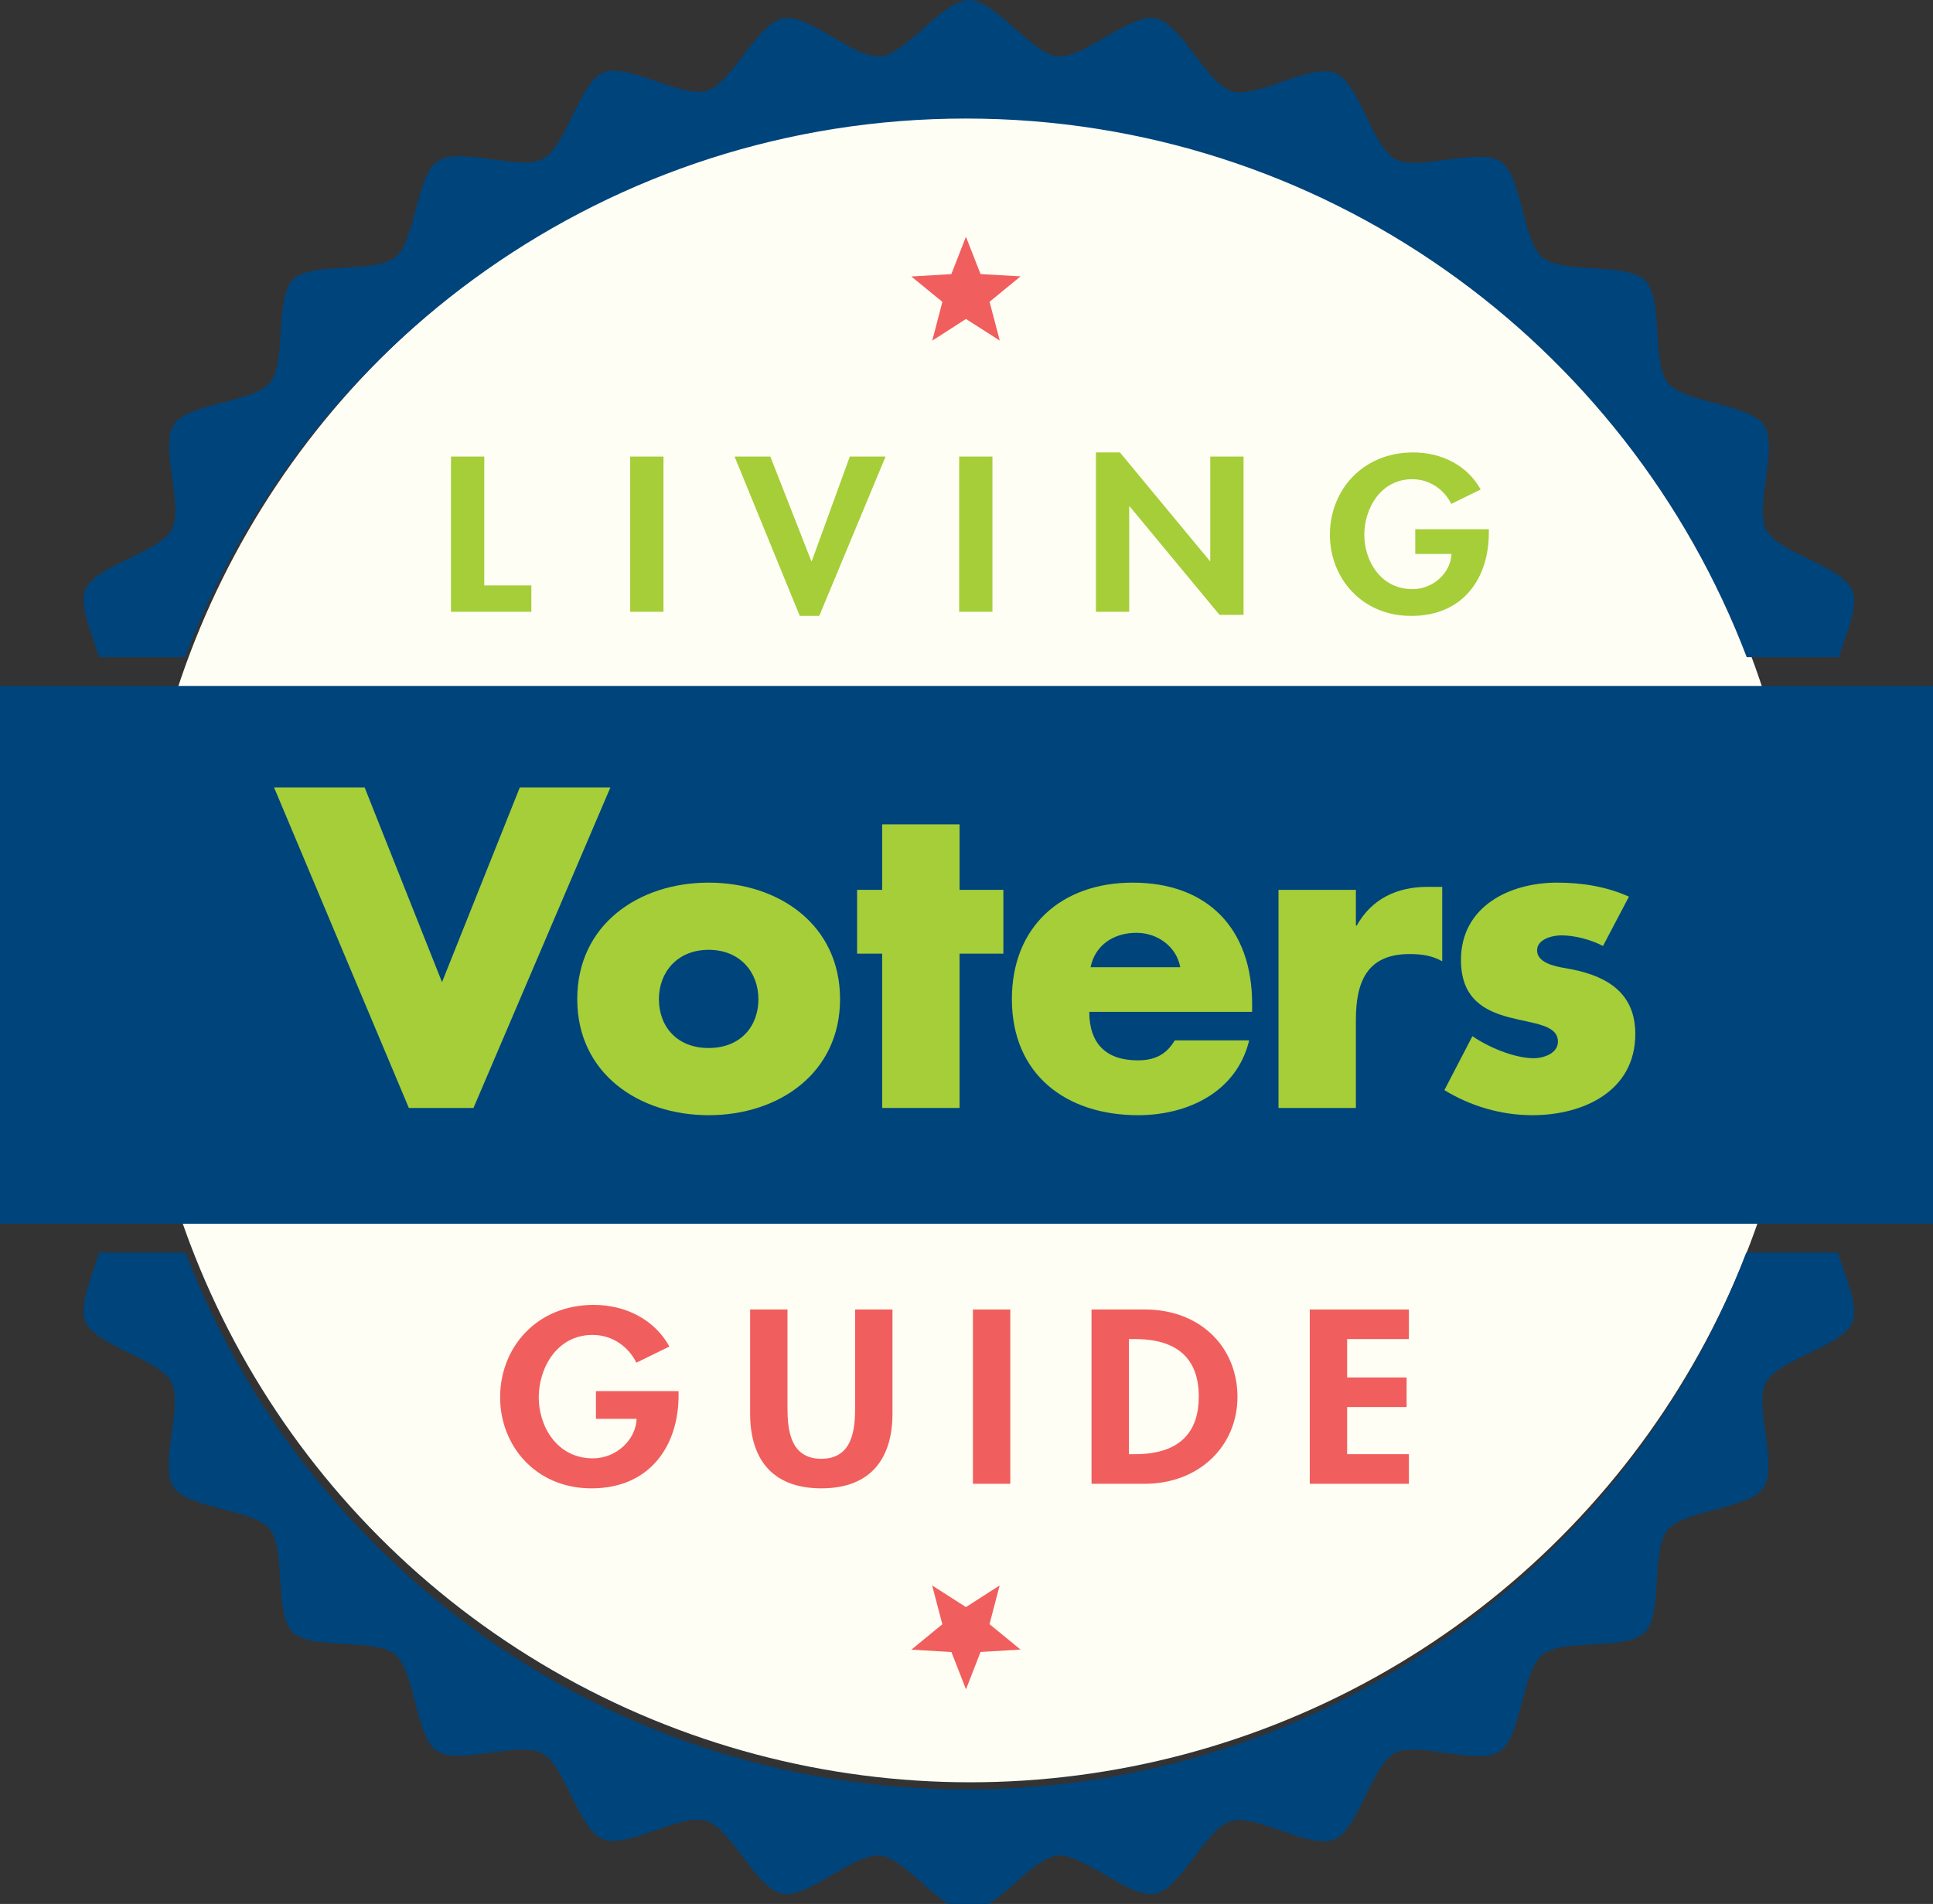 <?xml version="1.0" encoding="UTF-8" standalone="no"?>
<svg
   xmlns:sketch="http://www.bohemiancoding.com/sketch/ns"
   xmlns:dc="http://purl.org/dc/elements/1.1/"
   xmlns:cc="http://creativecommons.org/ns#"
   xmlns:rdf="http://www.w3.org/1999/02/22-rdf-syntax-ns#"
   xmlns:svg="http://www.w3.org/2000/svg"
   xmlns="http://www.w3.org/2000/svg"
   xmlns:sodipodi="http://sodipodi.sourceforge.net/DTD/sodipodi-0.dtd"
   xmlns:inkscape="http://www.inkscape.org/namespaces/inkscape"
   width="135px"
   height="133px"
   viewBox="0 0 135 133"
   version="1.1"
   id="svg2"
   inkscape:version="0.48.5 r10040"
   sodipodi:docname="logo.svg">
  <rect x="0" y="0" width="135" height="133" fill="#333333" stroke="none"/>
  <sodipodi:namedview
     pagecolor="#ffffff"
     bordercolor="#666666"
     borderopacity="1"
     objecttolerance="10"
     gridtolerance="10"
     guidetolerance="10"
     inkscape:pageopacity="0"
     inkscape:pageshadow="2"
     inkscape:window-width="1071"
     inkscape:window-height="746"
     id="namedview37"
     showgrid="false"
     inkscape:zoom="5.0188632"
     inkscape:cx="60.897492"
     inkscape:cy="66.5"
     inkscape:window-x="404"
     inkscape:window-y="305"
     inkscape:window-maximized="0"
     inkscape:current-layer="Page-1" />
  <!-- Generator: Sketch 3.0.4 (8053) - http://www.bohemiancoding.com/sketch -->
  <title
     id="title4">Untitled 3</title>
  <desc
     id="desc6">Created with Sketch.</desc>
  <defs
     id="defs8" />
  <g
     id="Page-1"
     stroke="none"
     stroke-width="1"
     fill="none"
     fill-rule="evenodd"
     sketch:type="MSPage">
    <circle
       id="Oval-1"
       fill="#FFFEF5"
       sketch:type="MSShapeGroup"
       cx="67.75"
       cy="66.25"
       r="58.25" />
    <g
       id="logo"
       sketch:type="MSLayerGroup">
      <g
         id="g10"
         transform="translate(67.518, 66.792) scale(1, -1) translate(-67.518, -66.792) translate(0.018, 0.292)"
         sketch:type="MSShapeGroup">
        <path
           d="M67.659,133.292 C65.823,133.293 63.298,129.532 61.472,129.355 C59.646,129.173 56.459,132.367 54.659,132.011 C52.858,131.653 51.105,127.481 49.347,126.948 C47.591,126.416 43.825,128.932 42.128,128.23 C40.434,127.528 39.528,123.062 37.909,122.198 C36.291,121.335 32.091,123.061 30.566,122.042 C29.04,121.022 29.015,116.488 27.597,115.323 C26.176,114.158 21.739,115.058 20.441,113.761 C19.142,112.463 20.011,107.992 18.847,106.573 C17.682,105.156 13.149,105.161 12.128,103.636 C11.108,102.111 12.839,97.911 11.972,96.292 C11.105,94.675 6.644,93.8 5.941,92.105 C5.494,91.028 6.365,89.092 6.909,87.386 L12.909,87.386 C21.279,109.367 42.52,125.011 67.441,125.011 C92.359,125.011 113.602,109.367 121.972,87.386 L128.409,87.386 C128.953,89.077 129.787,90.976 129.347,92.042 C128.646,93.74 124.212,94.642 123.347,96.261 C122.486,97.881 124.212,102.048 123.191,103.573 C122.173,105.102 117.634,105.123 116.472,106.542 C115.307,107.96 116.178,112.401 114.878,113.698 C113.582,114.997 109.141,114.126 107.722,115.292 C106.303,116.456 106.307,120.991 104.784,122.011 C103.256,123.032 99.059,121.302 97.441,122.167 C95.822,123.035 94.919,127.493 93.222,128.198 C91.527,128.9 87.758,126.386 86.003,126.917 C84.248,127.452 82.492,131.652 80.691,132.011 C78.891,132.37 75.673,129.173 73.847,129.355 C72.021,129.535 69.493,133.291 67.659,133.292 L67.659,133.292 Z M6.909,45.792 C6.367,44.058 5.485,42.081 5.941,40.98 C6.644,39.283 11.076,38.379 11.941,36.761 C12.805,35.139 11.076,30.943 12.097,29.417 C13.115,27.891 17.651,27.898 18.816,26.48 C19.978,25.059 19.113,20.592 20.409,19.292 C21.708,17.993 26.147,18.894 27.566,17.73 C28.984,16.565 28.977,12 30.503,10.98 C32.029,9.961 36.231,11.691 37.847,10.823 C39.466,9.959 40.371,5.527 42.066,4.823 C43.762,4.121 47.526,6.638 49.284,6.105 C51.04,5.572 52.798,1.369 54.597,1.011 C56.399,0.652 59.614,3.848 61.441,3.667 C63.269,3.487 65.792,-0.27 67.628,-0.27 C69.464,-0.27 71.987,3.489 73.816,3.667 C75.642,3.846 78.858,0.653 80.659,1.011 C82.459,1.367 84.185,5.541 85.941,6.073 C87.698,6.606 91.463,4.091 93.159,4.792 C94.856,5.495 95.759,9.96 97.378,10.823 C98.997,11.688 103.196,9.93 104.722,10.948 C106.25,11.966 106.272,16.534 107.691,17.698 C109.109,18.861 113.551,17.965 114.847,19.261 C116.146,20.56 115.276,25.001 116.441,26.417 C117.604,27.835 122.138,27.86 123.159,29.386 C124.179,30.912 122.451,35.114 123.316,36.73 C124.182,38.349 128.644,39.223 129.347,40.917 C129.808,42.031 128.887,44.044 128.347,45.792 L121.941,45.792 C113.546,23.859 92.324,8.292 67.441,8.292 C42.555,8.292 21.335,23.859 12.941,45.792 L6.909,45.792 L6.909,45.792 Z"
           id="path98"
           fill="#184286"
           style="fill:#00447c;fill-opacity:1" />
        <path
           d="M65.089,109.496 L65.797,112.206 L63.629,113.978 L66.424,114.145 L67.443,116.755 L68.463,114.147 L71.258,113.987 L69.093,112.21 L69.806,109.501 L67.445,111.01 L65.089,109.496"
           id="path102"
           fill="#F14A57"
           style="fill:#f15e5e;fill-opacity:1" />
        <path
           d="M69.796,22.542 L69.09,19.837 L71.258,18.062 L68.463,17.896 L67.447,15.287 L66.427,17.893 L63.629,18.055 L65.795,19.832 L65.082,22.542 L67.443,21.031 L69.796,22.542"
           id="path104"
           fill="#F14A57"
           style="fill:#f15e5e;fill-opacity:1" />
        <g
           id="g3018"
           transform="translate(31.25, 90)"
           fill="#88BE1D">
          <path
             d="M2.553,2.397 L5.842,2.397 L5.842,0.556 L0.229,0.556 L0.229,11.4 L2.553,11.4 L2.553,2.397"
             id="path106"
             style="fill:#a5ce39;fill-opacity:1" />
          <path
             d="M12.745,0.556 L15.069,0.556 L15.069,11.399 L12.745,11.399 L12.745,0.556 L12.745,0.556 Z"
             id="path108"
             style="fill:#a5ce39;fill-opacity:1" />
          <path
             d="M25.395,4.093 L25.426,4.093 L28.083,11.4 L30.581,11.4 L25.948,0.268 L24.588,0.268 L20.034,11.4 L22.532,11.4 L25.395,4.093"
             id="path110"
             style="fill:#a5ce39;fill-opacity:1" />
          <path
             d="M35.72,0.556 L38.044,0.556 L38.044,11.399 L35.72,11.399 L35.72,0.556 L35.72,0.556 Z"
             id="path112"
             style="fill:#a5ce39;fill-opacity:1" />
          <path
             d="M45.27,11.687 L46.947,11.687 L53.224,4.108 L53.256,4.108 L53.256,11.4 L55.58,11.4 L55.58,0.341 L53.903,0.341 L47.626,7.92 L47.594,7.92 L47.594,0.556 L45.27,0.556 L45.27,11.687"
             id="path114"
             style="fill:#a5ce39;fill-opacity:1" />
          <path
             d="M72.711,6.323 L72.711,6.05 C72.711,2.986 70.988,0.268 67.289,0.268 C63.81,0.268 61.612,2.943 61.612,5.935 C61.612,9.026 63.873,11.687 67.43,11.687 C69.454,11.687 71.225,10.752 72.142,9.098 L70.087,8.092 C69.613,9.07 68.601,9.817 67.367,9.817 C65.123,9.817 64.015,7.732 64.015,5.935 C64.015,4.137 65.138,2.138 67.384,2.138 C68.838,2.138 70.055,3.288 70.104,4.597 L67.573,4.597 L67.573,6.323 L72.711,6.323"
             id="path116"
             style="fill:#a5ce39;fill-opacity:1" />
        </g>
        <path
           d="M-0.018,47.808 L135.308,47.808 L135.308,85.376 L-0.018,85.376 L-0.018,47.808 L-0.018,47.808 Z"
           id="path118"
           fill="#184286"
           style="fill:#00447c;fill-opacity:1" />
        <path
           d="M30.852,64.685 L36.286,78.288 L42.612,78.288 L33.049,55.896 L28.536,55.896 L19.121,78.288 L25.447,78.288 L30.852,64.685"
           id="path120"
           fill="#A6D832"
           style="fill:#a5ce39;fill-opacity:1" />
        <path
           d="M46,63.499 C46,61.568 47.277,60.084 49.474,60.084 C51.672,60.084 52.949,61.568 52.949,63.499 C52.949,65.37 51.672,66.943 49.474,66.943 C47.277,66.943 46,65.37 46,63.499 L46,63.499 Z M58.651,63.499 C58.651,58.33 54.374,55.391 49.474,55.391 C44.604,55.391 40.297,58.302 40.297,63.499 C40.297,68.695 44.574,71.636 49.474,71.636 C54.374,71.636 58.651,68.695 58.651,63.499 L58.651,63.499 Z"
           id="path122"
           fill="#A6D832"
           style="fill:#a5ce39;fill-opacity:1" />
        <path
           d="M66.998,55.896 L61.593,55.896 L61.593,66.676 L59.841,66.676 L59.841,71.132 L61.593,71.132 L61.593,75.705 L66.998,75.705 L66.998,71.132 L70.057,71.132 L70.057,66.676 L66.998,66.676 L66.998,55.896"
           id="path124"
           fill="#A6D832"
           style="fill:#a5ce39;fill-opacity:1" />
        <path
           d="M82.412,65.726 C82.145,67.182 80.809,68.131 79.354,68.131 C77.779,68.131 76.473,67.3 76.146,65.726 L82.412,65.726 L82.412,65.726 Z M87.43,62.608 L76.057,62.608 C76.057,60.411 77.215,59.222 79.442,59.222 C80.6,59.222 81.432,59.607 82.026,60.618 L87.223,60.618 C86.362,57.024 82.946,55.391 79.471,55.391 C74.423,55.391 70.652,58.243 70.652,63.499 C70.652,68.577 74.127,71.636 79.086,71.636 C84.372,71.636 87.43,68.369 87.43,63.172 L87.43,62.608 L87.43,62.608 Z"
           id="path126"
           fill="#A6D832"
           style="fill:#a5ce39;fill-opacity:1" />
        <path
           d="M94.677,68.637 L94.737,68.637 C95.776,70.507 97.557,71.34 99.667,71.34 L100.707,71.34 L100.707,66.142 C99.964,66.558 99.252,66.647 98.419,66.647 C95.42,66.647 94.677,64.657 94.677,62.044 L94.677,55.896 L89.272,55.896 L89.272,71.132 L94.677,71.132 L94.677,68.637"
           id="path128"
           fill="#A6D832"
           style="fill:#a5ce39;fill-opacity:1" />
        <path
           d="M111.934,67.211 C111.102,67.656 109.944,67.953 109.024,67.953 C108.399,67.953 107.331,67.687 107.331,66.913 C107.331,65.874 109.024,65.726 109.767,65.578 C112.291,65.071 114.191,63.885 114.191,61.063 C114.191,57.054 110.538,55.391 107.004,55.391 C104.836,55.391 102.699,56.014 100.857,57.144 L102.816,60.913 C103.916,60.142 105.757,59.371 107.093,59.371 C107.777,59.371 108.786,59.698 108.786,60.528 C108.786,61.717 107.093,61.776 105.401,62.222 C103.707,62.667 102.015,63.499 102.015,66.23 C102.015,69.972 105.401,71.636 108.727,71.636 C110.449,71.636 112.172,71.368 113.746,70.656 L111.934,67.211"
           id="path130"
           fill="#A6D832"
           style="fill:#a5ce39;fill-opacity:1" />
        <g
           id="g3011"
           transform="translate(35, 28.75)"
           fill="#F14A57">
          <path
             d="M12.373,7.367 L12.373,7.063 C12.373,3.624 10.438,0.575 6.283,0.575 C2.377,0.575 -0.09,3.574 -0.09,6.933 C-0.09,10.403 2.449,13.39 6.444,13.39 C8.717,13.39 10.704,12.339 11.733,10.483 L9.426,9.352 C8.892,10.452 7.758,11.293 6.371,11.293 C3.851,11.293 2.608,8.95 2.608,6.933 C2.608,4.916 3.869,2.671 6.391,2.671 C8.023,2.671 9.389,3.963 9.443,5.43 L6.602,5.43 L6.602,7.367 L12.373,7.367"
             id="path132"
             style="fill:#f15e5e;fill-opacity:1" />
          <path
             d="M17.37,13.069 L19.979,13.069 L19.979,6.254 C19.979,4.756 20.124,2.64 22.342,2.64 C24.56,2.64 24.704,4.756 24.704,6.254 L24.704,13.069 L27.312,13.069 L27.312,5.788 C27.312,2.818 25.93,0.575 22.342,0.575 C18.753,0.575 17.37,2.818 17.37,5.788 L17.37,13.069"
             id="path134"
             style="fill:#f15e5e;fill-opacity:1" />
          <path
             d="M32.93,0.894 L35.54,0.894 L35.54,13.069 L32.93,13.069 L32.93,0.894 L32.93,0.894 Z"
             id="path136"
             style="fill:#f15e5e;fill-opacity:1" />
          <path
             d="M43.824,2.962 L44.249,2.962 C47.462,2.962 48.705,4.578 48.705,6.982 C48.705,9.63 47.215,11.003 44.249,11.003 L43.824,11.003 L43.824,2.962 L43.824,2.962 Z M41.214,13.069 L44.941,13.069 C48.814,13.069 51.406,10.435 51.406,6.965 C51.406,3.543 48.741,0.894 44.924,0.894 L41.214,0.894 L41.214,13.069 L41.214,13.069 Z"
             id="path138"
             style="fill:#f15e5e;fill-opacity:1" />
          <path
             d="M59.065,11.003 L59.065,8.32 L63.219,8.32 L63.219,6.254 L59.065,6.254 L59.065,2.962 L63.379,2.962 L63.379,0.894 L56.456,0.894 L56.456,13.069 L63.379,13.069 L63.379,11.003 L59.065,11.003"
             id="path140"
             style="fill:#f15e5e;fill-opacity:1" />
        </g>
      </g>
    </g>
  </g>
</svg>
